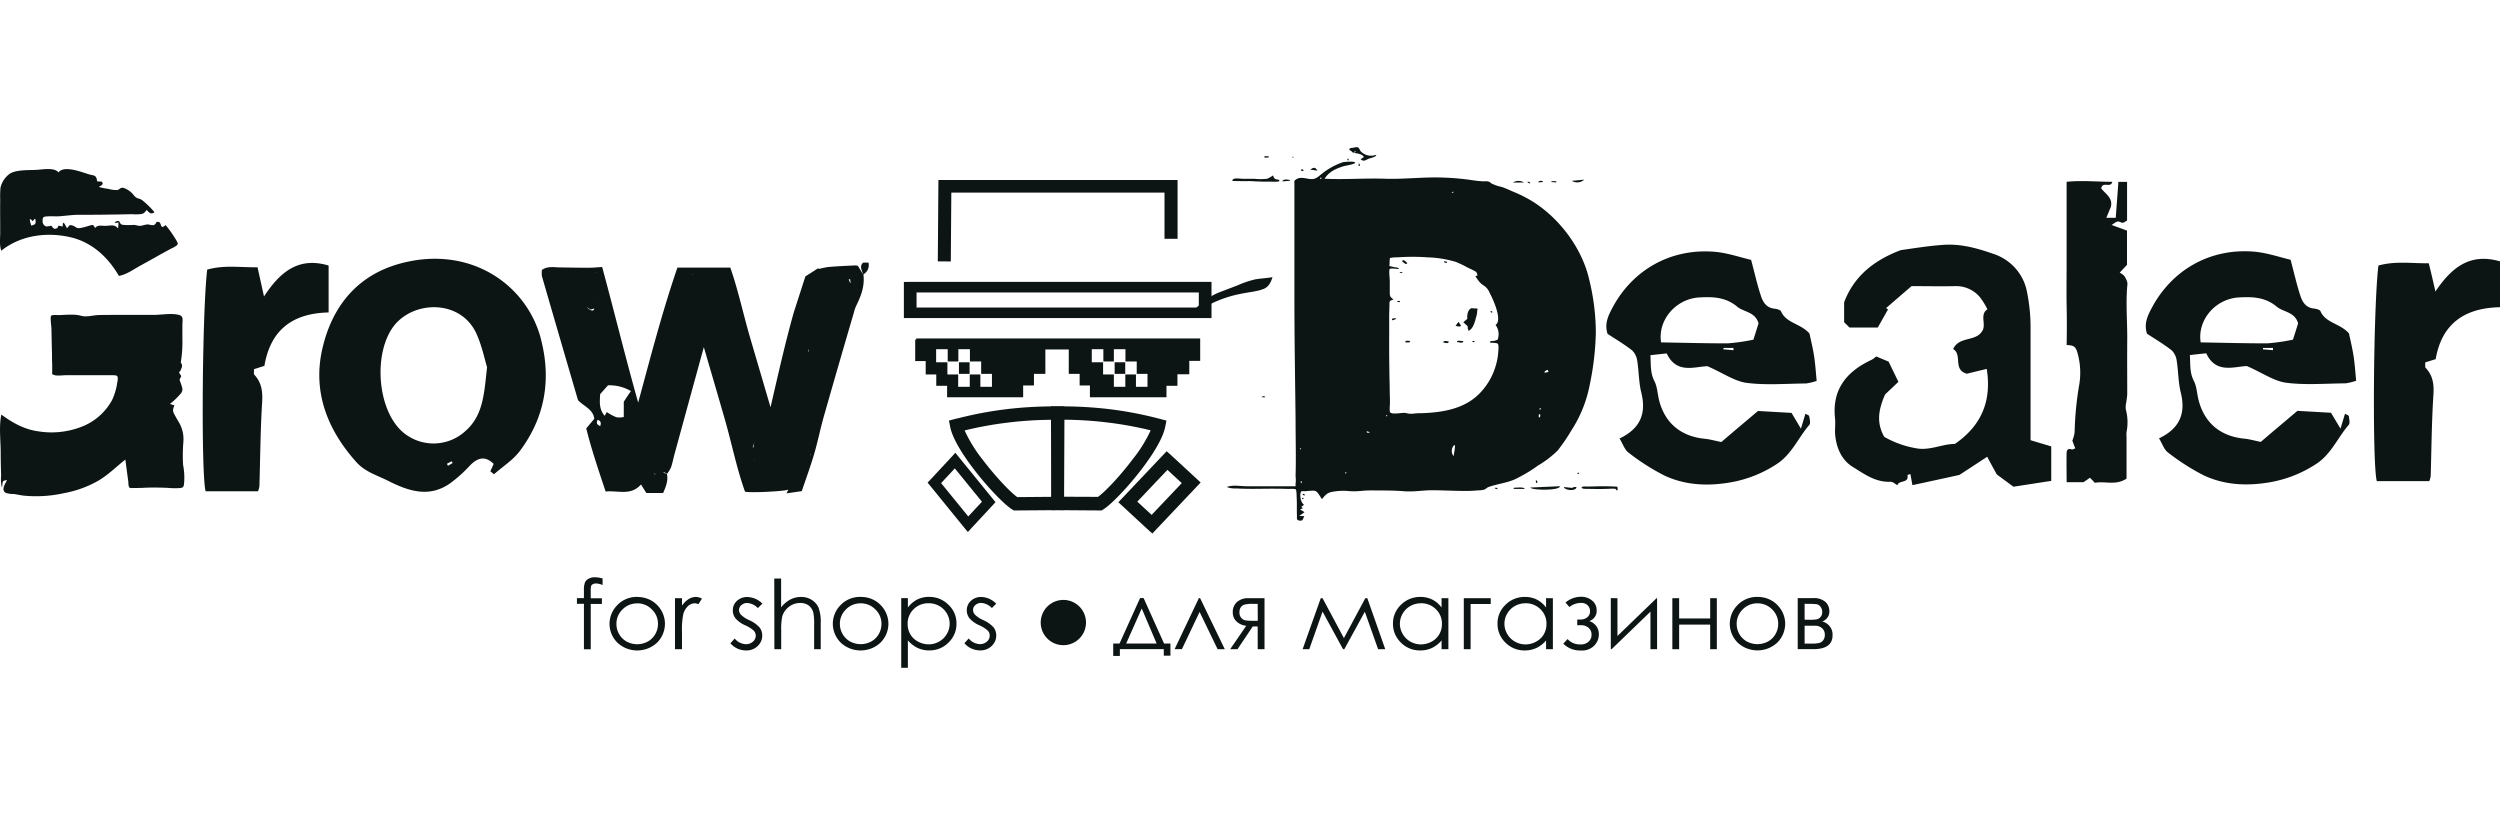 <svg width="250" height="82" fill="none" xmlns="http://www.w3.org/2000/svg"><path fill-rule="evenodd" clip-rule="evenodd" d="M180.462 62.571v1.786h.734c.25.01.501-.01.745-.064a.71.71 0 0 0 .382-.274.866.866 0 0 0 .159-.536.862.862 0 0 0-.272-.663c-.2-.17-.461-.26-.728-.249h-1.02Zm0-2.19v1.594h.448c.266.01.532-.006.795-.048a.714.714 0 0 0 .518-.717.799.799 0 0 0-.173-.53.616.616 0 0 0-.362-.255 5.523 5.523 0 0 0-.778-.035l-.448-.01Zm.864 4.534h-1.555v-5.102h1.522a1.766 1.766 0 0 1 1.259.383c.246.24.383.563.382.9a1 1 0 0 1-.173.639 1.07 1.07 0 0 1-.541.409c.308.08.579.258.768.506.188.247.283.55.268.855.01.944-.638 1.41-1.93 1.41Zm-5.583-4.582a2.032 2.032 0 0 0-.799.152 1.97 1.97 0 0 0-.666.45 2 2 0 0 0-.461.67c-.105.25-.156.518-.15.788-.002.359.093.712.275 1.026.178.308.44.563.758.737a2.233 2.233 0 0 0 2.087 0 1.93 1.93 0 0 0 .754-.737c.185-.313.281-.667.279-1.026a1.945 1.945 0 0 0-.152-.789 2.013 2.013 0 0 0-.462-.668 1.973 1.973 0 0 0-.665-.45 2.039 2.039 0 0 0-.798-.153Zm0-.638c.384-.008.765.063 1.117.21s.666.366.92.642c.482.508.745 1.171.738 1.858a2.662 2.662 0 0 1-.777 1.843 2.89 2.89 0 0 1-1.994.79 2.891 2.891 0 0 1-1.994-.79 2.672 2.672 0 0 1-.774-1.842 2.667 2.667 0 0 1 .734-1.856c.254-.276.568-.496.919-.644a2.754 2.754 0 0 1 1.115-.217l-.004.006Zm-4.725 2.768h-3.103v2.458h-.681V59.82h.681v2.027h3.103V59.82h.665v5.101h-.665v-2.458Zm-9.274-2.643v3.778l3.911-3.778h.053v5.101h-.664v-3.756l-3.881 3.75h-.083v-5.102l.664.007Zm-4.02 2.133h.358c.23-.001.453-.076.632-.214a.743.743 0 0 0 .289-.618.822.822 0 0 0-.233-.587.911.911 0 0 0-.328-.195.953.953 0 0 0-.383-.047 1.9 1.9 0 0 0-1.123.41l-.385-.449a2.412 2.412 0 0 1 1.535-.577 1.7 1.7 0 0 1 1.123.377c.147.119.265.269.343.438.079.168.117.352.112.537.017.233-.045.464-.179.659a1.096 1.096 0 0 1-.559.419c.29.095.54.278.713.521.172.243.258.534.244.827.001.22-.046.439-.137.64a1.608 1.608 0 0 1-.394.534c-.168.15-.367.264-.584.337-.217.072-.447.1-.676.084a2.381 2.381 0 0 1-.957-.159 2.304 2.304 0 0 1-.804-.524l.426-.459c.158.175.354.313.575.406.22.093.46.137.701.13.299.017.594-.079.82-.268a.905.905 0 0 0 .299-.705.854.854 0 0 0-.299-.688 1.046 1.046 0 0 0-.707-.259h-.422v-.57Zm-5.177-1.623c-.37-.003-.734.09-1.054.268-.321.18-.586.44-.767.752a1.996 1.996 0 0 0 .003 2.053c.18.317.446.58.771.762.316.18.676.275 1.043.275.372 0 .738-.093 1.06-.271.324-.17.592-.423.774-.73.183-.32.275-.68.27-1.043a1.969 1.969 0 0 0-.608-1.476 2.026 2.026 0 0 0-.68-.447 2.091 2.091 0 0 0-.809-.15l-.003.007Zm2.741-.51v5.101h-.681v-.877a2.94 2.94 0 0 1-.964.753 2.752 2.752 0 0 1-1.17.248 2.693 2.693 0 0 1-1.047-.197 2.594 2.594 0 0 1-.876-.584 2.61 2.61 0 0 1-.603-.878 2.523 2.523 0 0 1-.195-1.035 2.497 2.497 0 0 1 .201-1.018c.139-.323.344-.615.603-.86.25-.25.551-.45.884-.584a2.73 2.73 0 0 1 1.053-.197 2.58 2.58 0 0 1 1.183.265c.372.191.691.464.931.797v-.938l.681.004Zm-8.227.577v4.524h-.682V59.82h2.695v.577h-2.013Zm-4.965-.067a2.13 2.13 0 0 0-1.057.27c-.32.18-.584.438-.764.75a1.988 1.988 0 0 0 0 2.053c.178.313.44.573.759.755.318.183.681.28 1.052.282.373 0 .74-.093 1.064-.271.323-.17.59-.422.77-.73.185-.32.279-.679.273-1.043a1.969 1.969 0 0 0-.608-1.476 2.032 2.032 0 0 0-.678-.447 2.091 2.091 0 0 0-.807-.15l-.004.007Zm2.742-.51v5.101h-.682v-.877c-.262.314-.59.57-.963.753a2.752 2.752 0 0 1-1.17.248 2.703 2.703 0 0 1-1.049-.196 2.6 2.6 0 0 1-.878-.585 2.629 2.629 0 0 1-.602-.878 2.538 2.538 0 0 1-.196-1.035 2.5 2.5 0 0 1 .202-1.018c.139-.323.345-.616.606-.86.249-.25.55-.45.884-.584a2.723 2.723 0 0 1 1.053-.197 2.59 2.59 0 0 1 1.183.265c.372.191.691.464.93.797v-.938l.682.004Zm-8.308 0h.2l1.794 5.101h-.714l-1.329-3.746-2.051 3.746h-.126l-2.05-3.762-1.329 3.762h-.665l1.814-5.101h.18l2.136 3.992 2.14-3.992Zm-10.762.567h-.452a3.153 3.153 0 0 0-.887.08.696.696 0 0 0-.359.274.922.922 0 0 0-.123.52.772.772 0 0 0 .558.771c.272.038.546.053.821.045h.452l-.01-1.69Zm0 2.258h-.492l-1.529 2.276h-.731l1.609-2.343a1.633 1.633 0 0 1-.974-.434 1.229 1.229 0 0 1-.283-.416 1.192 1.192 0 0 1-.089-.49 1.29 1.29 0 0 1 .094-.568 1.33 1.33 0 0 1 .335-.477 1.65 1.65 0 0 1 1.123-.373h1.621v5.101h-.681l-.003-2.276Zm-3.29 2.276h-.718l-1.801-3.727-1.767 3.72h-.731l2.425-5.1h.123l2.469 5.107Zm-8.307-4.075-1.555 3.508h3.047l-1.492-3.508Zm-2.22 3.508 2.054-4.544h.355l2.044 4.543h.638v1.212h-.665v-.654h-4.393v.683h-.664v-1.24h.631Zm-12.328-3.986-.438.434a1.617 1.617 0 0 0-1.073-.51.837.837 0 0 0-.572.213.617.617 0 0 0-.236.491.711.711 0 0 0 .193.472c.238.226.517.409.824.539.394.172.747.42 1.037.73.175.234.268.515.265.803a1.38 1.38 0 0 1-.114.577 1.571 1.571 0 0 1-.874.818 1.63 1.63 0 0 1-.623.104c-.304 0-.604-.065-.877-.191a1.942 1.942 0 0 1-.695-.53l.432-.471c.131.166.299.304.491.402.192.098.405.154.622.165.26.007.51-.084.701-.252a.796.796 0 0 0 .21-.268.765.765 0 0 0 .076-.328.741.741 0 0 0-.19-.5 3.134 3.134 0 0 0-.86-.543 2.75 2.75 0 0 1-.98-.701 1.281 1.281 0 0 1-.263-.788 1.23 1.23 0 0 1 .102-.52c.072-.165.179-.313.314-.436a1.46 1.46 0 0 1 .483-.292c.18-.066.371-.096.563-.09a2.21 2.21 0 0 1 1.482.672Zm-6.758-.044a2.101 2.101 0 0 0-.812.145 2.04 2.04 0 0 0-.683.444c-.2.195-.356.425-.46.68a1.95 1.95 0 0 0-.145.796 2.04 2.04 0 0 0 .269 1.043c.181.308.45.562.774.73.324.178.69.272 1.063.271a2.08 2.08 0 0 0 1.037-.274c.326-.182.593-.445.774-.762a1.996 1.996 0 0 0 0-2.053 2.017 2.017 0 0 0-.762-.75 2.127 2.127 0 0 0-1.055-.27Zm-2.742-.51h.665v.937c.242-.332.562-.605.934-.797.364-.18.77-.272 1.18-.265.36-.004.72.063 1.053.197.333.135.634.333.883.584.261.244.467.536.606.86.139.322.207.669.202 1.018.008.354-.059.706-.196 1.035a2.617 2.617 0 0 1-.605.878 2.61 2.61 0 0 1-.878.585 2.7 2.7 0 0 1-1.05.196 2.73 2.73 0 0 1-1.165-.252 2.986 2.986 0 0 1-.964-.755v2.748h-.665v-6.97Zm-4.057.519a2.029 2.029 0 0 0-.797.152 1.96 1.96 0 0 0-.665.45c-.2.191-.357.419-.462.669a1.93 1.93 0 0 0-.153.789 2 2 0 0 0 .28 1.026c.177.308.439.563.757.737a2.22 2.22 0 0 0 2.084 0c.319-.173.582-.428.757-.737a2 2 0 0 0 .28-1.026 1.926 1.926 0 0 0-.154-.79 1.992 1.992 0 0 0-.465-.667 1.96 1.96 0 0 0-.664-.45 2.029 2.029 0 0 0-.798-.153Zm0-.638a2.75 2.75 0 0 1 1.117.21c.351.147.665.366.92.642.482.508.745 1.171.738 1.858a2.663 2.663 0 0 1-.778 1.843 2.84 2.84 0 0 1-.918.59 2.932 2.932 0 0 1-2.168 0 2.84 2.84 0 0 1-.918-.59 2.66 2.66 0 0 1-.777-1.841 2.655 2.655 0 0 1 .737-1.857c.255-.279.57-.5.924-.649a2.735 2.735 0 0 1 1.123-.212v.006Zm-8.64-1.842h.685v2.888c.242-.321.554-.589.914-.784a2.287 2.287 0 0 1 1.083-.262c.376-.007.745.095 1.06.29.304.188.543.46.685.779a3.99 3.99 0 0 1 .22 1.533v2.624h-.659v-2.43a6.279 6.279 0 0 0-.07-1.176 1.323 1.323 0 0 0-.465-.759 1.413 1.413 0 0 0-.88-.258c-.41 0-.806.14-1.117.395a1.825 1.825 0 0 0-.664.973 6.416 6.416 0 0 0-.097 1.387v1.868h-.684l-.01-7.068Zm-1.202 2.521-.439.434a1.617 1.617 0 0 0-1.073-.51.836.836 0 0 0-.572.214.64.64 0 0 0-.239.49.715.715 0 0 0 .196.472c.239.227.518.41.824.54.394.17.746.42 1.034.73a1.3 1.3 0 0 1 .269.803c.004.198-.035.394-.114.577a1.575 1.575 0 0 1-.874.817c-.199.075-.41.11-.624.104-.303 0-.603-.065-.877-.191a1.942 1.942 0 0 1-.694-.53l.432-.471c.13.167.298.304.49.402.193.098.405.154.623.165.259.007.51-.083.7-.251a.798.798 0 0 0 .213-.268.768.768 0 0 0 .077-.329.759.759 0 0 0-.193-.5 3.13 3.13 0 0 0-.86-.542c-.378-.16-.714-.4-.98-.702a1.26 1.26 0 0 1-.26-.787 1.23 1.23 0 0 1 .1-.52c.072-.165.178-.314.312-.437a1.51 1.51 0 0 1 1.05-.383 2.22 2.22 0 0 1 1.502.667l-.023.006Zm-8.726-.554h.701v.746c.174-.26.4-.483.665-.657.215-.137.466-.211.724-.214.215.007.424.066.608.173l-.359.551a.955.955 0 0 0-.362-.09 1.018 1.018 0 0 0-.664.269c-.242.229-.41.52-.486.838a7.793 7.793 0 0 0-.126 1.76v1.725h-.7V59.82Zm-3.778.52a2.037 2.037 0 0 0-.8.152 1.948 1.948 0 0 0-.665.45c-.2.19-.356.418-.461.669a1.93 1.93 0 0 0-.15.788 2 2 0 0 0 .278 1.027c.176.308.437.563.755.736a2.229 2.229 0 0 0 2.086 0c.318-.173.58-.428.755-.736.184-.313.28-.667.279-1.027a1.924 1.924 0 0 0-.151-.79 1.99 1.99 0 0 0-.464-.667 1.958 1.958 0 0 0-.653-.45 2.03 2.03 0 0 0-.786-.159l-.023.006Zm0-.638c.384-.008.765.064 1.117.21.353.148.667.366.923.641.48.509.742 1.173.734 1.859a2.669 2.669 0 0 1-.777 1.843c-.53.506-1.246.79-1.994.79a2.886 2.886 0 0 1-1.993-.79 2.66 2.66 0 0 1-.778-1.842 2.655 2.655 0 0 1 .738-1.857 2.64 2.64 0 0 1 .927-.654c.356-.15.741-.223 1.13-.213l-.027.013Zm-3.462-1.837v.638a1.719 1.719 0 0 0-.648-.156.666.666 0 0 0-.333.076.34.34 0 0 0-.166.179 2.274 2.274 0 0 0-.036.535v.69h1.116v.567h-1.116v4.533h-.682v-4.546h-.7v-.568h.7v-.784a2.07 2.07 0 0 1 .103-.781.82.82 0 0 1 .363-.376c.185-.1.395-.15.608-.144.277.003.553.045.817.125l-.026.012Zm46.077 2.127a2.262 2.262 0 0 1 1.6 3.864 2.265 2.265 0 0 1-2.466.49 2.26 2.26 0 0 1-1.397-2.09 2.266 2.266 0 0 1 2.263-2.264Zm42.906-28.8c-.096-.118-.163-.125-.189-.017.1.117.156.127.189.017Zm-1.995 2.978c.15.077.226.06.21-.04-.153-.068-.24-.05-.223.04h.013Zm-7.27-6.896.266.027c-.007-.127-.256-.15-.279-.027h.013Zm-.256 2.848c0 .13.156.08.283.08-.017-.174-.14-.097-.296-.08h.013Zm4.955-3.81.024-.134-.28-.057c-.05.157.1.14.243.19h.013Zm-4.157 7.918c.193 0 .492.09.492-.134-.193 0-.482-.094-.492.134Zm-1.33-2.348c.017.054.027.101.043.151.526-.14.516-.288-.056-.157l.013.006Zm6.515 2.328c.216 0 .605.178.632-.09-.203-.014-.635-.135-.645.083l.013.007Zm-1.36.044c.239.026.495.167.532-.111-.213-.014-.522-.131-.546.104l.014.007Zm-3.595-7.936c-.207-.16-.373-.442-.556-.2.18.127.376.412.542.194l.014.006Zm5.364 6.269a9.082 9.082 0 0 0-.259-.403l-.3.393c.187.037.386.147.546.003l.013.007Zm1.427-1.734c-.127 0-.25-.03-.376-.04-.389.124-.479.727-.429 1.07l-.399.335c.09.094.189.184.289.278a.284.284 0 0 1 .143.335c.14.259 0 .36.299.108.3-.252.463-.896.556-1.265.067-.196.1-.402.096-.61.09-.174.024-.248-.193-.218l.014.007Zm10.19 16.507.176.04c.02-.114-.13-.204-.19-.047l.014.007Zm-28.365-31.636c.043 0-.18-.158-.107.05l.107-.05Zm.888 33.766c.07.017.138.039.206.063.053-.15-.116-.241-.206-.08v.017Zm.093-32.502c-.176-.084-.259-.06-.25.057.19.1.273.084.247-.074l.003.017Zm4.556-1.006c-.176-.191-.233-.15-.1.074l.1-.074Zm-8.717 23.745h.333c-.007-.168-.349-.107-.333 0Zm4.018 10.122c.076.124.116.057.183-.027-.067-.017-.24-.067-.183.027Zm19.272-1.006c.09.026.183.06.273.083.043-.15-.23-.218-.273-.084Zm-13.612-32.24.133-.024c-.073-.345-.149-.329-.133.023Zm17.131 1.75a.463.463 0 0 1 .043-.094c-.093-.033-.176-.073-.259-.11-.057.144.093.144.216.204Zm.628 29.956c.047-.031.096-.06.147-.084-.147-.305-.243-.244-.147.084Zm.207-30.073c.156 0 .316-.017.472-.034.003-.167-.469-.16-.459.034h-.013Zm1.792-.11c-.116 0-.489-.068-.505.083.166 0 .332.017.495.034a.428.428 0 0 0 .023-.118h-.013Zm-28.734-2.48c-.183 0-.455-.113-.465.101.163 0 .472.077.478-.1h-.013Zm1.347 2.496c.263-.024.529-.04.785-.067.013-.134-.772-.218-.772.067h-.013Zm2.787-1.18c.273.043.439.06.715.1-.203-.376-.396-.332-.702-.1h-.013Zm20.35 31.813a.767.767 0 0 1 0 .118h1.087c.007-.225-.831-.118-1.074-.118h-.013Zm7.037-30.807c-.462.04-.845.083-1.227.117a1.037 1.037 0 0 0 1.24-.117h-.013Zm-1.161 30.824a23.18 23.18 0 0 1-.844-.09c-.02.308 1.227.483 1.243 0-.063.006-.402-.017-.385.09h-.014Zm-5.986-30.54h1.144a1.04 1.04 0 0 0-1.111 0h-.033Zm4.716 30.372-2.933.128c.026.282 2.956.335 2.95-.128h-.017Zm5.733.044a21.77 21.77 0 0 0-1.995-.033l-.998.023a1.626 1.626 0 0 0-.499.017c-.222.201.3.211.373.211.665 0 1.33.034 2.019 0 .306 0 .665-.04.927 0 .067 0 .104.211.187.144s.02-.278.003-.362h-.017Zm-26.213-33.581c.117.083.067.15-.146.177.373.118.795.074 1.044.436l-.332.225c.289.252.455.117.748-.027.216-.1.831-.184.815-.426a1.429 1.429 0 0 1-1.547-.335c-.083-.094-.149-.302-.239-.369-.143-.1-.289-.034-.489 0-.199.034-.416 0-.416.218.067.04.133.09.207.13.149.205.276.199.355-.03Zm-10.722 3.018c.715.017 1.427.084 2.142.057.123 0 .938.044.998-.04.123-.195-.266-.151-.356-.212-.183-.1-.166-.14-.259-.368-.182.136-.38.248-.589.335a5.891 5.891 0 0 1-1.287 0h-1.161c-.332 0-.997-.158-1.037.211.505.03 1.027.02 1.549.03v-.013Zm1.577 10.793c.515-.202.741-.671.898-1.181-.566.094-1.131.127-1.686.211a9.596 9.596 0 0 0-1.81.61c-.645.242-1.287.494-1.925.735a5.786 5.786 0 0 0-1.593 1.006c-.211.154-.413.32-.605.497-.183.174-.333.174-.499.335-.24.231.193.299.382.241a6.48 6.48 0 0 0 .845-.57 11.631 11.631 0 0 1 3.658-1.388c.758-.171 1.606-.218 2.335-.496Zm23.423 5.473c.123.117.066.67.049.828-.03.485-.12.963-.266 1.426a6.498 6.498 0 0 1-1.353 2.451c-1.527 1.785-3.835 2.167-6.056 2.244a6.108 6.108 0 0 0-.788.04 1.815 1.815 0 0 1-.759-.057c-.372-.077-1.33.191-1.583-.067-.109-.117 0-.895-.026-1.063 0-.268 0-.537-.017-.795 0-.67-.023-1.341-.033-1.992a183.98 183.98 0 0 1-.023-3.86v-1.858c0-.36.016-.711.026-1.063 0-.477-.043-.52.406-.651-.289-.235-.373-.278-.373-.67v-1.238c0-.191-.109-1.047 0-1.147.11-.101.745 0 .912 0 0-.158-.313-.151-.463-.185-.149-.033-.316-.074-.482-.107 0-.077 0-.151.017-.228a2.93 2.93 0 0 1 .033-.577c.25-.052.506-.075.762-.067a20.763 20.763 0 0 1 2.993 0c.965.026 1.922.18 2.846.46.394.16.777.345 1.148.553.199.09.406.19.605.291.306.151.316.178.406.51-.333.084-.183.084-.09.262.099.154.21.3.333.436.125.13.267.244.422.335.244.173.431.414.539.694.332.61 1.33 2.764.592 3.217a1.52 1.52 0 0 1 .279 1.22c-.09.353-.017.229-.332.353-.173.067-.523-.04-.506.184.143.037.682.024.782.12Zm-4.417 11.242a.842.842 0 0 1-.056-.956c.382-.594.089.731.056.956Zm-6.651-3.984c-.083.023-.1-.017-.073-.118.093-.023.119.017.059.117h.014Zm6.651-22.47c.04.076-.14.184-.193.083.058-.021.114-.044.17-.07l.023-.014ZM136.71 43.13c.043.017.266.067.256.124-.239.054-.306.014-.289-.11l.033-.014Zm-2.102 4.25c-.146-.068-.083-.199.044-.158a1.543 1.543 0 0 0-.077.17l.033-.013Zm-2.437-29.514c-.133.04-.183.017-.157-.077.097-.054.157-.024.123.077h.034Zm-2.069 30.442c-.073-.137-.046-.194.06-.177.033.124.017.19-.093.177h.033Zm-.083-3.374c-.047-.05-.03-.084.06-.117.043.084.026.117-.093.117h.033Zm23.905-3.525c.183.05.106.353-.033.336-.027-.117-.007-.228 0-.336h.033Zm.14-.586c.015.023.026.05.033.077-.09.09-.14.09-.163-.017a.563.563 0 0 0 .096-.06h.034Zm.705-3.84c.026.067.05.134.083.2-.496.168-.565.024-.117-.2h.034Zm-.828 9.49a10.215 10.215 0 0 0 1.835-1.431c.507-.653.973-1.338 1.394-2.05a12.718 12.718 0 0 0 1.776-4.38c.385-1.773.599-3.58.638-5.396a22.519 22.519 0 0 0-.665-5.265c-.705-3.079-2.887-6.017-5.517-7.714a12.855 12.855 0 0 0-2.069-1.063c-.372-.158-.745-.335-1.12-.47a4.383 4.383 0 0 1-1.018-.335c-.243-.151-.176-.184-.459-.235a2.272 2.272 0 0 0-.399 0 10.513 10.513 0 0 1-1.118-.117 24.126 24.126 0 0 0-2.74-.252c-1.995-.1-4.011.175-6.016.108-2.005-.067-4.011.1-6.003 0 .449-.711 1.121-1.006 1.892-1.248.193-.06 1.088-.191 1.154-.335.084-.202-1.077-.108-1.243-.057a6.783 6.783 0 0 0-2.076 1.147c-.332.251-.542.5-.947.526-.479.034-1.111-.285-1.577 0-.299.174-.223.208-.223.56V29.71c0 4.085.073 8.17.117 12.245 0 1.891.056 3.783 0 5.674.033.249.033.5 0 .748v.248h-4.869c-.529 0-1.244-.124-1.759 0-.333.094-.333.044 0 .161.248.053.502.073.755.058 1.104.067 2.208.033 3.305.026.606 0 1.201 0 1.809.024.124 0 .689-.04.779.05.089.09.083.711.093.879.033.553 0 1.113.023 1.677.017.318-.093.503.259.56.353.057.333-.158.473-.443l-.499-.027c.173-.117.349-.241.522-.369l-.439-.281.299-.124a2.007 2.007 0 0 0-.189-.118 3.29 3.29 0 0 1 .282-.208 1.09 1.09 0 0 1-.349-.73 1.213 1.213 0 0 1 0-.45c.083-.245.083-.188.399-.188s.915-.124 1.138 0c.223.124.449.58.605.788.333-.386.482-.61.998-.721.495-.094 1-.127 1.503-.097.469.048.941.048 1.41 0 .496-.047.995-.061 1.493-.044.948 0 1.876 0 2.824.077s1.902-.107 2.853-.1c.951.006 1.996.06 2.993.067.485.013.971-.004 1.454-.05.233 0 .466-.024.695-.074.159-.06.266-.202.425-.259.862-.318 1.776-.395 2.631-.771a14.749 14.749 0 0 0 2.434-1.462h.034ZM85.009 28.278c-.046-.114-.09-.235-.14-.335.05 0 .094-.027.14-.034.02.117.037.242.05.366a.22.22 0 0 0-.05.003Zm-3.99 17.269a.938.938 0 0 1 0-.1s.023-.018.04-.028c.016-.01-.024.07-.034.128h-.007Zm-.134-10.37h-.033c0-.067 0-.144-.017-.208h.05v.208Zm-2.015 13.8h.043-.043Zm-3.402-2.988.016-.067.017.067h-.033Zm-.06-1.764a.034.034 0 0 1 0 .024v.043a5.32 5.32 0 0 0-.057.45l-.083-.024c.05-.144.09-.285.14-.426v-.06h.017c.023-.094.016-.06 0 0 .043-.09.016-.057-.017 0v-.007Zm-.106 1.271.016-.06v.06h-.016Zm-6.087-18.033.027-.067.04.024-.066.043Zm-3.708 20.002-.076-.124s.02-.017.026-.017a.9.9 0 0 1 .084.118l-.034.023Zm-3.13-7.304V41.7a1.956 1.956 0 0 1-.737.023 4.829 4.829 0 0 1-.965-.516c-.023.047-.1.184-.206.375-.605-.687-.482-1.465-.456-2.166l.788-.885a4.272 4.272 0 0 1 2.292.576c-.263.37-.476.705-.715 1.067v-.014ZM60.02 42.61c-.3-.134-.439-.285-.246-.627.34.12.346.332.246.64v-.013Zm-.333-15.4v.067h-.033l.033-.067Zm.273 2.927v.027l-.05-.027h.05Zm-1.277.564.373.258.382-.107c-.073.298-.363.271-.745-.138l-.01-.013Zm-3.741-3.508-.06-.027h.066l-.006.027Zm31.9-.93h-.53c-.421.41-.076.779-.026 1.148-.156-.268-.312-.527-.479-.805a.698.698 0 0 0-.232-.067c-.922.043-1.836.084-2.748.16-.32.048-.636.115-.947.202-.024-.034-.067-.11-.057-.084-.515.335-.954.61-1.287.828-.406 1.265-.781 2.425-1.154 3.582-.871 3.096-1.57 6.228-2.328 9.498-.712-2.434-1.387-4.718-2.055-7.002-.669-2.284-1.174-4.696-1.969-6.966h-5.288c-1.536 4.477-2.697 8.991-3.924 13.502-1.27-4.494-2.368-9.008-3.602-13.56-.515.034-.941.075-1.363.075-.945 0-1.893-.017-2.837-.034-.605 0-1.237-.158-1.826.252a2.545 2.545 0 0 0 0 .62c1.214 4.202 2.441 8.401 3.612 12.409.665.67 1.51.912 1.626 1.858-.25.302-.505.604-.805.963.532 2.12 1.227 4.178 1.942 6.311 1.244-.124 2.531.453 3.536-.71.19.318.356.576.532.855h1.683c.266-.62.525-1.224.375-1.919-.116-.033-.233-.057-.332-.094 0-.023 0-.04.023-.067l.333.151c.148-.191.277-.398.382-.617.15-.436.233-.895.356-1.341.522-1.916 1.047-3.824 1.57-5.739l1.36-4.957c.738 2.536 1.443 4.924 2.125 7.308.682 2.385 1.17 4.853 1.995 7.147.556.134 3.828-.033 4.267-.191l.067-.027c-.044.1-.093.201-.183.386l1.526-.225c.433-1.291.882-2.505 1.244-3.743.363-1.237.599-2.451.948-3.689a1344.07 1344.07 0 0 1 3.02-10.437c.06-.252.147-.497.259-.731.479-.97.838-1.965.689-3.079a1.058 1.058 0 0 0 .512-1.157l-.01-.013ZM46.534 43.112a4.723 4.723 0 0 1-3.151 1.235 4.723 4.723 0 0 1-3.168-1.195c-2.547-2.29-2.886-7.985-.778-10.621 1.996-2.486 6.615-2.586 8.192.805.565 1.237.838 2.609 1.077 3.38-.296 2.713-.39 4.833-2.172 6.396Zm-1.736 3.468c-.033-.067-.073-.135-.106-.202l.472-.251.1.174-.466.279Zm9.279-12.745c-1.437-5.41-7.097-9.35-14.011-7.492-4.357 1.164-6.894 4.336-7.849 8.612-.954 4.276.539 8.05 3.436 11.276.881.97 2.058 1.295 3.153 1.848 1.995 1.006 4.044 1.724 6.135.302a13.283 13.283 0 0 0 2.026-1.801c.771-.795 1.516-1.053 2.398-.191-.11.258-.217.503-.333.737.126.098.243.202.366.302.888-.788 1.952-1.449 2.63-2.388 2.488-3.354 3.12-7.15 2.049-11.185v-.02Zm-27.68-4.202c-.25-1.123-.429-1.952-.645-2.904-1.703.023-3.345-.252-5.032.234-.505 4.226-.621 20.59-.156 22.162h5.238c.068-.167.115-.341.14-.52.083-2.793.1-5.58.272-8.384.067-1.073-.056-1.959-.778-2.747-.076-.09-.026-.302-.043-.553l1.048-.336c.615-3.642 2.87-5.265 6.421-5.339v-4.692c-2.956-.885-4.822.574-6.465 3.1v-.021ZM3.54 22.334c-.067.151-.233.168-.412.228-.11-.369-.316-.962.14-.443.016 0 .205-.278.249-.234.043.043.066.375.023.45Zm10.492 4.23c.69-.376 1.373-.756 2.05-1.141l1.037-.567c.207-.086.403-.199.582-.335.133-.175.066-.215-.057-.466a11.06 11.06 0 0 0-1.087-1.55c-.665.594-.283-.446-.848-.308-.15.03-.09.15-.2.224-.166.124-.033.084-.273.094-.183 0-.332-.084-.522-.07a3.688 3.688 0 0 0-.499.11c-.365.084-.482-.033-.821-.067a6.717 6.717 0 0 1-1.071 0c-.2-.05-.143 0-.273-.134-.13-.134-.043-.241-.26-.258-.082 0-.332.09-.305.158.027.067.283 0 .363 0 0 .2-.024.402-.04.593-.306-.392-.666-.308-1.115-.268-.448.04-.92-.148-1.184.228-.199-.386-.192-.335-.591-.235-.3.1-.607.179-.918.235-.4.05-.4-.144-.742-.252-.343-.107-.313 0-.555.276-.223-.41-.433-.903-.433-.175-.14-.033-.272-.067-.412-.094a1.21 1.21 0 0 1-.143.252c-.3.11-.206.094-.466-.067-.03-.158-.123-.202-.272-.134-.11 0-.223.026-.333.033a.512.512 0 0 1-.382-.527c-.024-.436.116-.459.482-.482.366-.024.665 0 .998 0 .698-.034 1.396-.151 2.101-.158 1.151 0 2.288 0 3.459-.027.632 0 1.27-.023 1.902-.034.31.029.62.023.928-.016.3-.067.283-.134.549-.403.25.296.422.47.765.218a8.75 8.75 0 0 0-1.204-1.18c-.21-.175-.41-.158-.609-.275-.2-.118-.362-.42-.555-.56a2.163 2.163 0 0 0-.695-.403c-.36-.1-.366.141-.665.208a3.077 3.077 0 0 1-.905-.124 5.397 5.397 0 0 1-.931-.191c.143-.1.459-.205.366-.42-.093-.214-.19-.06-.333-.133a.978.978 0 0 1-.2 0c-.023-.118-.04-.229-.066-.336-.123-.275-.332-.268-.632-.335-.721-.195-2.597-1.006-3.17-.222-.388-.543-1.685-.281-2.24-.258-.762.034-1.9-.023-2.581.352a2.369 2.369 0 0 0-.978 1.442 9.013 9.013 0 0 0-.027 1.16c-.016 1.057 0 2.11 0 3.167.017.567-.11 1.412.11 1.958 1.942-1.549 4.546-1.891 6.927-1.341 2.126.493 3.752 1.992 4.833 3.867.788-.151 1.486-.67 2.141-1.03Zm4.207 7.27v-1.341c0-.45.16-.879-.362-1.006-.705-.181-1.643-.017-2.375 0H12.6c-.891 0-1.77 0-2.66.016-.629 0-1.254.242-1.833.074-.688-.191-1.536-.084-2.241-.067-.167 0-.629-.05-.749.067-.12.118.02 1.063.027 1.291.017.852.033 1.707.056 2.56 0 .335 0 .687.02 1.029v.644c0 .335-.07.302.207.402.276.1.811.027 1.144.017h4.769c.242.027.332 0 .425.168.022.177.011.357-.033.53a6.228 6.228 0 0 1-.509 1.757 5.843 5.843 0 0 1-3.02 2.683 8.279 8.279 0 0 1-4.366.476c-1.41-.194-2.564-.838-3.702-1.676-.249 1.163-.073 2.545-.066 3.715 0 .795.017 1.583.043 2.368-.04.406-.015.816.073 1.214.06-.134.05-.5.107-.593.056-.094.176-.118.409-.151-.176.369-.632.98-.117 1.28.261.081.533.117.805.108.333.054.632.118.948.161a12.75 12.75 0 0 0 4.064-.245 10.811 10.811 0 0 0 3.445-1.254c.998-.587 1.786-1.398 2.69-2.103.097.755.2 1.5.3 2.254-.004.158.015.317.057.47.106.167.223.117.445.117.333 0 .665 0 .998-.017.788-.043 1.57-.027 2.365 0 .389.036.78.048 1.17.034.333-.034.46-.034.522-.336a6.51 6.51 0 0 0-.083-1.982 16.138 16.138 0 0 1 .027-2.304 3.307 3.307 0 0 0-.366-1.818c-.19-.335-.382-.65-.555-.986-.173-.335-.123-.466.023-.862-.146-.043-.29-.083-.44-.134.388-.31.746-.654 1.072-1.03.3-.375.14-.61 0-1.063-.04-.107-.077-.224-.117-.335.06-.117.117-.235.177-.359-.06-.084-.11-.167-.167-.251-.056-.084-.066-.175.074-.259.123-.385.289-.452.04-.855.128-.795.183-1.602.162-2.408Zm225.303-4.683c-.249-1.093-.432-1.899-.666-2.825-1.701.023-3.35-.245-5.035.228-.506 4.111-.623 20.03-.157 21.56h5.242c.069-.162.117-.332.144-.505.08-2.718.096-5.43.273-8.157.066-1.044-.057-1.906-.783-2.672-.073-.089-.023-.294-.04-.539l1.046-.326c.616-3.543 2.877-5.122 6.434-5.194v-4.584c-2.957-.862-4.812.558-6.458 3.014Zm-19.675.594c1.365-.081 2.664-.042 3.816.93.667.545 1.796.502 2.129 1.66-.15.48-.333 1.058-.517 1.632a19.88 19.88 0 0 1-2.567.369c-2.228 0-4.453-.059-6.661-.098-.353-2.238 1.482-4.356 3.8-4.493Zm3.433 5.276a34.641 34.641 0 0 0-.999-.082v-.146h.999a1.74 1.74 0 0 0 0 .228Zm7.201 6.356c-.144.457-.26.855-.45 1.49l-.952-1.591c-1.196-.066-2.428-.14-3.357-.19-1.432 1.208-2.628 2.216-3.664 3.103-.616-.12-1.139-.277-1.665-.326-2.378-.235-3.98-1.58-4.562-3.876-.16-.653-.177-1.335-.467-1.899-.433-.829-.333-1.66-.399-2.58a91.745 91.745 0 0 1 1.638-.177c.973 2.098 2.818 1.305 4.073 1.276 1.602.708 2.728 1.514 3.94 1.67 1.945.245 3.953.072 5.935.056a6.057 6.057 0 0 0 1.045-.258c-.083-.826-.133-1.632-.249-2.411-.134-.855-.333-1.687-.473-2.33-.9-1.011-2.312-1.011-2.844-2.205-.064-.164-.447-.255-.69-.278-.806-.098-1.139-.691-1.332-1.305-.356-1.083-.606-2.202-.969-3.57-.999-.234-2.211-.652-3.477-.795-4.453-.434-8.309 1.726-10.371 5.546-.426.79-.849 1.632-.509 2.646.809.529 1.665 1.035 2.461 1.655.285.287.464.659.51 1.057.166 1.05.146 2.143.406 3.168.496 2.036-.043 3.56-2.178 4.584.333.528.496 1.116.896 1.41a22.149 22.149 0 0 0 3.606 2.303c1.999.927 4.15 1.067 6.395.708a12.203 12.203 0 0 0 4.845-1.88c1.486-.978 2.125-2.61 3.224-3.885.157-.17.057-.578.017-.872-.02-.1-.227-.16-.383-.244Zm-21.901-.35a1.63 1.63 0 0 1 0-.652c.058-.31.099-.622.124-.936 0-1.801-.017-3.59 0-5.407.016-1.817-.15-3.615 0-5.422a1.083 1.083 0 0 0 0-.402 2.289 2.289 0 0 0-.3-.62 2.049 2.049 0 0 0-.45-.326c.277-.3.527-.567.726-.773v-3.43c-.509-.185-.972-.358-1.538-.56.333-.212.566-.467.879-.284.313.183.476-.092.666-.157v-3.87h-.866c-.09 1.24-.183 2.422-.266 3.59h-.939l.449-1.09c.233-.92-.606-1.345-.966-1.857.15-.74.966.026 1.106-.652-1.519 0-2.997-.154-4.563 0v8.225c0 1.367-.023 2.738 0 4.111a91.215 91.215 0 0 1 0 3.984c.733.042.9.147 1.089.8a7.23 7.23 0 0 1 .184 3.099 32.197 32.197 0 0 0-.473 4.829 3.647 3.647 0 0 1-.227.838c.067.19.16.434.293.774-.183.058-.293.13-.356.107-.333-.14-.5.05-.51.307-.023.979 0 1.958 0 2.966h1.689c.24-.163.44-.3.646-.447.173.18.316.326.49.512.999-.202 2.094.3 3.167-.424v-4.183a2.67 2.67 0 0 1 0-.473 4.934 4.934 0 0 0-.054-2.19v.014Zm-23.995-10.215a746.98 746.98 0 0 1 2.551-2.199c1.572 0 2.998.033 4.396 0 .477-.01.949.089 1.379.29.431.2.807.496 1.099.865.276.364.515.755.713 1.165-.839.551-.04 1.563-.556 2.222-.646 1.018-2.278.463-2.874 1.752.955.551-.06 2.059 1.362 2.466l1.998-.482c.523 3.282-.589 5.716-3.184 7.504-1.205 0-2.331.603-3.617.473a9.718 9.718 0 0 1-3.446-1.181c-.733-1.305-.666-2.542.083-4.242.206-.196.756-.714 1.332-1.262-.306-.633-.646-1.325-.979-2.02l-1.239-.519c-.143.114-.243.203-.36.278-.116.075-.23.11-.333.17-2.398 1.18-3.72 2.978-3.43 5.715.05.48 0 .98 0 1.459.083 1.383.599 2.695 1.755 3.41 1.156.714 2.301 1.582 3.823 1.5.21 0 .433.219.666.35.124-.539 1.183-.164.999-1.019a2.14 2.14 0 0 1 .3-.097c.073.407.14.79.2 1.106 1.505-.327 2.934-.633 4.702-1.025l2.778-1.817c.333.652.713 1.321.956 1.768l1.665 1.23 3.78-.584V44.64l-2.068-.62V32.986a17.847 17.847 0 0 0-.357-3.794 4.904 4.904 0 0 0-1.18-2.388 5.056 5.056 0 0 0-2.27-1.446c-1.552-.545-3.224-1.002-4.929-.871-1.428.098-2.834.326-4.246.528-2.594.979-4.662 2.548-5.661 5.22v1.988l.539.528h2.827l1.026-1.814c-.066-.036-.133-.085-.2-.124Zm-18.693-1.067c1.362-.081 2.665-.042 3.817.93.666.545 1.795.502 2.125 1.66l-.513 1.632a19.88 19.88 0 0 1-2.571.369c-2.225 0-4.453-.059-6.661-.098-.353-2.238 1.485-4.356 3.803-4.493Zm3.434 5.276a34.641 34.641 0 0 0-.999-.082v-.146h.999v.228Zm7.197 6.356c-.14.457-.26.855-.45 1.49-.39-.652-.639-1.076-.939-1.578-1.196-.066-2.428-.14-3.357-.19-1.429 1.208-2.628 2.216-3.663 3.103-.613-.12-1.136-.277-1.666-.326-2.381-.235-3.996-1.58-4.565-3.876-.157-.653-.174-1.334-.467-1.899-.429-.829-.333-1.66-.396-2.58.573-.066 1.072-.121 1.635-.177.973 2.098 2.818 1.305 4.073 1.276 1.605.708 2.728 1.514 3.94 1.67 1.945.245 3.956.072 5.935.056.356-.055.706-.14 1.045-.258-.083-.825-.133-1.631-.249-2.411-.13-.855-.333-1.687-.473-2.33-.896-1.011-2.308-1.011-2.841-2.205-.067-.163-.45-.255-.689-.278-.806-.098-1.139-.691-1.333-1.305-.359-1.083-.606-2.202-.972-3.57-.999-.234-2.211-.652-3.474-.795-4.456-.434-8.325 1.726-10.374 5.546-.423.79-.845 1.632-.506 2.646.806.529 1.665 1.035 2.458 1.655.285.287.464.659.51 1.057.166 1.05.149 2.143.406 3.168.499 2.036-.04 3.56-2.178 4.584.333.529.499 1.116.899 1.41a21.985 21.985 0 0 0 3.607 2.303c1.998.927 4.146 1.067 6.391.708a12.203 12.203 0 0 0 4.845-1.88c1.489-.978 2.128-2.61 3.224-3.885.16-.17.06-.578 0-.871-.01-.115-.22-.173-.376-.258Z" fill="#0D1414"/><path fill-rule="evenodd" clip-rule="evenodd" d="M119.992 29.134H91.546v1.726h28.446v-1.726Zm-28.97-.836h30.019v3.396H90.498v-3.39l.524-.006Z" fill="#0D1414"/><path d="M119.992 29.134H91.546v1.726h28.446v-1.726Zm-28.97-.836h30.019v3.396H90.498v-3.39l.524-.006Z" stroke="#0D1414" stroke-width=".22"/><path fill-rule="evenodd" clip-rule="evenodd" d="m93.891 26.03.056-7.398.003-.521h23.697v5.66h-1.087v-4.618H95.023l-.052 6.881-1.08-.003Z" fill="#0D1414"/><path d="m93.891 26.03.056-7.398.003-.521h23.697v5.66h-1.087v-4.618H95.023l-.052 6.881-1.08-.003Z" stroke="#0D1414" stroke-width=".22"/><path fill-rule="evenodd" clip-rule="evenodd" d="M96.849 36.334h-.843v.94h.843v-.94Zm-3.346-1.522h1.378v1.227h.844v-1.227h1.378v1.227h1.124v1.235h1.078v1.518h-1.379v-1.235h-.84v1.235h-1.378v-1.235H94.63v-1.223h-1.127v-1.522Zm18.911 1.522h-.839v.94h.839v-.94Zm-3.346-1.522h1.379v1.227h.83v-1.227h1.378v1.227h1.128v1.235h1.077v1.518h-1.375v-1.235h-.843v1.235h-1.365v-1.235h-1.078v-1.223h-1.131v-1.522Zm-17.439-.855h28.281v2.02h-1.091v1.34h-1.185v1.154h-1.097v1.146h-7.435v-1.183h-1.027v-1.157h-1.088v-2.443h-2.56v2.443h-1.141v1.157h-1.08v1.183h-7.385v-1.146h-1.084v-1.135H92.68v-1.341h-1.051v-2.038Z" fill="#0D1414"/><path d="M96.849 36.334h-.843v.94h.843v-.94Zm-3.346-1.522h1.378v1.227h.844v-1.227h1.378v1.227h1.124v1.235h1.078v1.518h-1.379v-1.235h-.84v1.235h-1.378v-1.235H94.63v-1.223h-1.127v-1.522Zm18.911 1.522h-.839v.94h.839v-.94Zm-3.346-1.522h1.379v1.227h.83v-1.227h1.378v1.227h1.128v1.235h1.077v1.518h-1.375v-1.235h-.843v1.235h-1.365v-1.235h-1.078v-1.223h-1.131v-1.522Zm-17.439-.855h28.28v2.02h-1.09v1.34h-1.185v1.154h-1.097v1.146h-7.435v-1.183h-1.027v-1.157h-1.088v-2.443h-2.56v2.443h-1.141v1.157h-1.08v1.183h-7.385v-1.146h-1.084v-1.135H92.68v-1.341h-1.051v-2.038Z" stroke="#0D1414" stroke-width=".22"/><path fill-rule="evenodd" clip-rule="evenodd" d="M100.726 42.156c-1.487.18-2.962.45-4.418.814a14.167 14.167 0 0 0 1.871 3.064c1.279 1.688 2.782 3.279 3.516 3.788l3.55-.03.036-7.922a37.715 37.715 0 0 0-4.555.286Zm-5.217-.136a37.696 37.696 0 0 1 5.096-.986 39.778 39.778 0 0 1 5.207-.283h.523v.56l-.04 9.037v.556h-.52l-4.221.032h-.141l-.117-.072c-.778-.469-2.51-2.26-3.928-4.139-1.097-1.451-2.03-2.981-2.241-4.056l-.104-.53.493-.133-.007.014Z" fill="#0D1414"/><path d="M100.726 42.156c-1.487.18-2.962.45-4.418.814a14.167 14.167 0 0 0 1.871 3.064c1.279 1.688 2.782 3.279 3.516 3.788l3.55-.03.036-7.922a37.715 37.715 0 0 0-4.555.286Zm-5.217-.136a37.696 37.696 0 0 1 5.096-.986 39.778 39.778 0 0 1 5.207-.283h.523v.56l-.04 9.037v.556h-.52l-4.221.032h-.141l-.117-.072c-.778-.469-2.51-2.26-3.928-4.139-1.097-1.451-2.03-2.981-2.241-4.056l-.104-.53.493-.133-.007.014Z" stroke="#0D1414" stroke-width=".22"/><path fill-rule="evenodd" clip-rule="evenodd" d="M110.93 41.025c1.716.21 3.417.54 5.093.985l.493.13-.104.53c-.215 1.075-1.143 2.605-2.24 4.056-1.418 1.877-3.148 3.67-3.926 4.139l-.117.071h-.144l-4.215-.032h-.523v-.556l-.043-9.037v-.559h.523a39.692 39.692 0 0 1 5.203.273Zm4.295 1.935a36.189 36.189 0 0 0-4.416-.814 37.813 37.813 0 0 0-4.553-.286l.037 7.922 3.541.015c.734-.51 2.236-2.1 3.51-3.788a14.19 14.19 0 0 0 1.881-3.05Z" fill="#0D1414"/><path d="M110.93 41.025c1.716.21 3.417.54 5.093.985l.493.13-.104.53c-.215 1.075-1.143 2.605-2.24 4.056-1.418 1.877-3.148 3.67-3.926 4.139l-.117.071h-.144l-4.215-.032h-.523v-.556l-.043-9.037v-.559h.523a39.692 39.692 0 0 1 5.203.273Zm4.295 1.935a36.189 36.189 0 0 0-4.416-.814 37.813 37.813 0 0 0-4.553-.286l.037 7.922 3.541.015c.734-.51 2.236-2.1 3.51-3.788a14.19 14.19 0 0 0 1.881-3.05Z" stroke="#0D1414" stroke-width=".22"/><path fill-rule="evenodd" clip-rule="evenodd" d="m95.481 46.84-1.37 1.471 2.715 3.333 1.37-1.471-2.715-3.334Zm-2.372 1.053 2.067-2.223.357-.393.324.4 3.363 4.134.328.404-.346.382-2.067 2.224-.348.379-.337-.404-3.363-4.134-.327-.4.349-.369Zm23.985-2.24 2.409 2.226.406.376-.381.401-3.92 4.14-.378.404-.424-.38-2.409-2.226-.406-.373.381-.404 3.92-4.14.382-.4.42.376Zm1.24 2.652-1.596-1.474-3.165 3.337 1.597 1.474 3.164-3.337Z" fill="#0D1414"/><path d="m117.094 45.653 2.409 2.226.406.376-.381.401-3.92 4.14-.378.404-.424-.38-2.409-2.226-.406-.373.381-.404 3.92-4.14.382-.4.42.376Zm1.24 2.652-1.596-1.474-3.165 3.337 1.597 1.474 3.164-3.337Z" stroke="#0D1414" stroke-width=".22"/></svg>